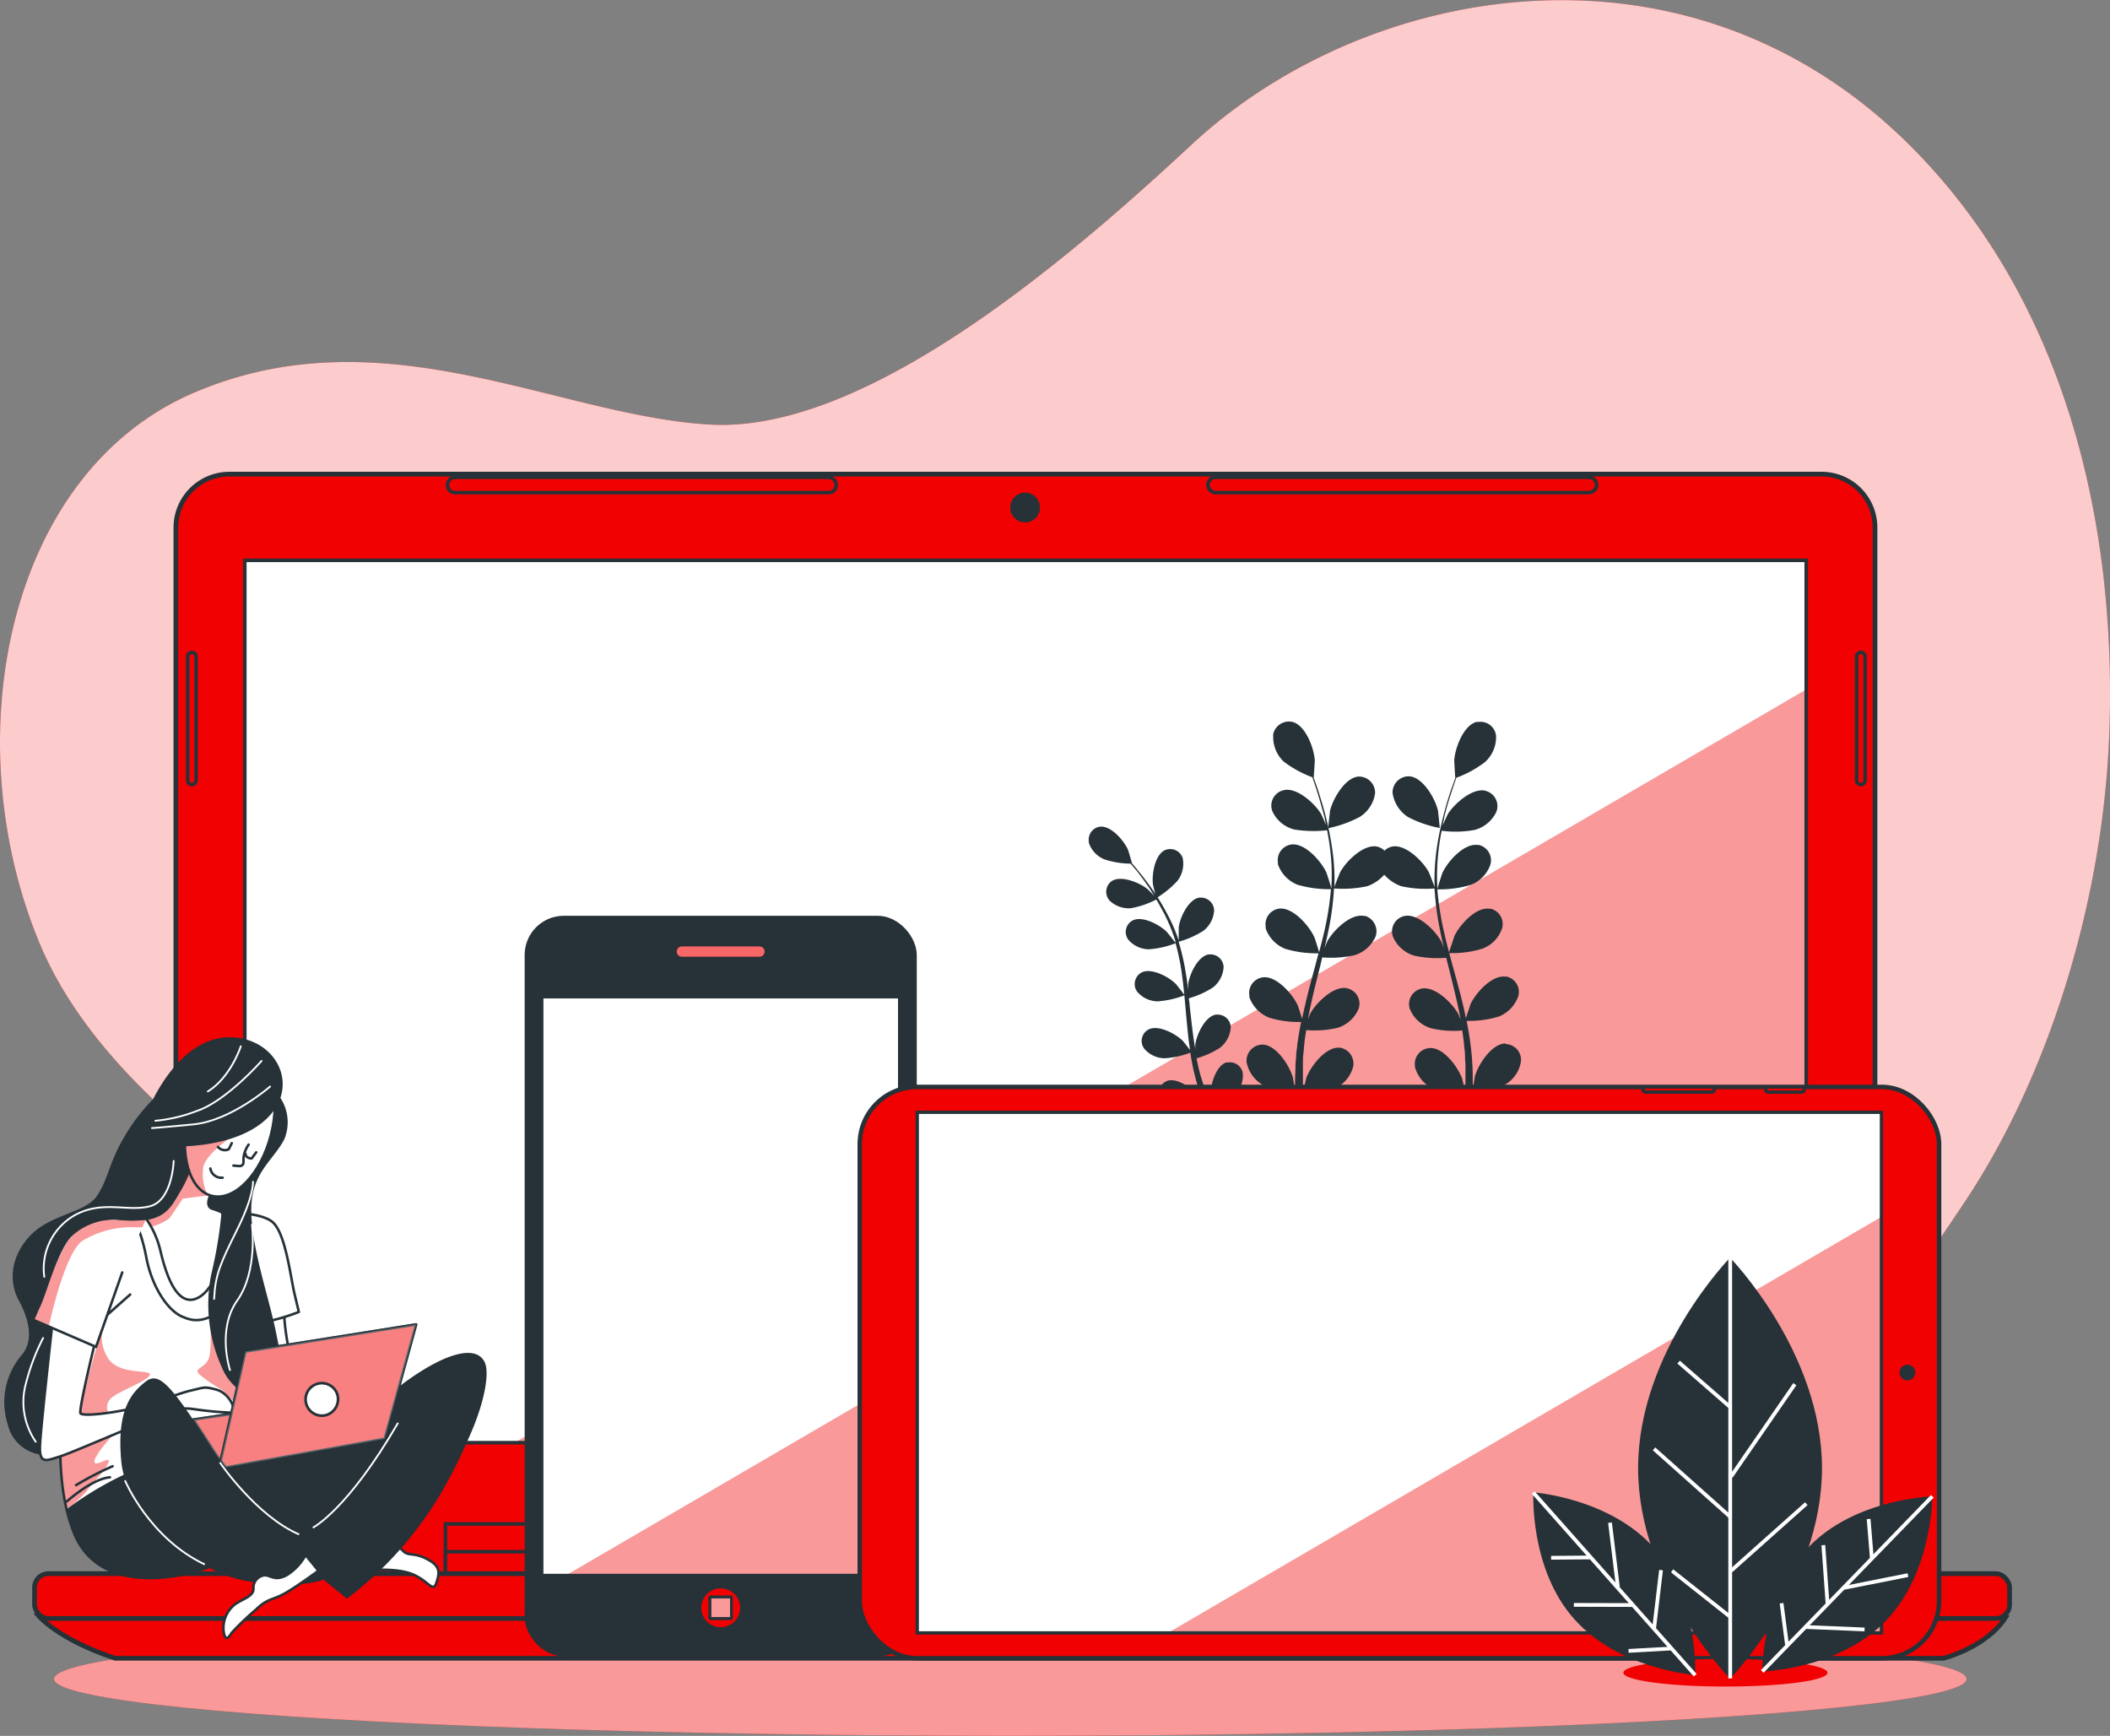 <svg id="Capa_1" data-name="Capa 1"
    xmlns="http://www.w3.org/2000/svg"
    xmlns:xlink="http://www.w3.org/1999/xlink" viewBox="0 0 268.73 221.1">
    <rect x="0" y="0" width="268.73" height="221.1" fill="#808080" stroke="none"/>
    <defs>
        <style>.cls-1,.cls-14,.cls-18,.cls-19,.cls-24,.cls-26,.cls-31,.cls-34,.cls-36,.cls-9{fill:none;}.cls-10,.cls-2,.cls-21,.cls-28,.cls-29,.cls-32,.cls-35,.cls-5,.cls-8{fill:#f10101;}.cls-12,.cls-20,.cls-22,.cls-23,.cls-27,.cls-3,.cls-30,.cls-4,.cls-6{fill:#fff;}.cls-3{opacity:0.8;}.cls-22,.cls-27,.cls-3,.cls-30,.cls-4,.cls-8{isolation:isolate;}.cls-30,.cls-4{opacity:0.6;}.cls-10,.cls-12,.cls-14,.cls-18,.cls-20,.cls-21,.cls-22,.cls-23,.cls-26,.cls-28,.cls-29,.cls-30,.cls-31,.cls-32,.cls-34,.cls-35,.cls-5,.cls-9{stroke:#263238;}.cls-10,.cls-20,.cls-24,.cls-26,.cls-28,.cls-32,.cls-34,.cls-35,.cls-36,.cls-5,.cls-9{stroke-miterlimit:10;}.cls-5{stroke-width:0.6px;}.cls-7{clip-path:url(#clip-path);}.cls-27,.cls-8{opacity:0.4;}.cls-9{stroke-width:0.45px;}.cls-10{stroke-width:0.45px;}.cls-11{fill:#263238;}.cls-12,.cls-14,.cls-18,.cls-19,.cls-21,.cls-22,.cls-23,.cls-29,.cls-30,.cls-31{stroke-linecap:round;stroke-linejoin:round;}.cls-12,.cls-14,.cls-20,.cls-21{stroke-width:0.32px;}.cls-13{clip-path:url(#clip-path-2);}.cls-15{clip-path:url(#clip-path-3);}.cls-16{clip-path:url(#clip-path-4);}.cls-17{clip-path:url(#clip-path-5);}.cls-18{stroke-width:0.32px;}.cls-19,.cls-24,.cls-36{stroke:#fff;}.cls-19,.cls-24{stroke-width:0.23px;}.cls-22,.cls-23,.cls-26,.cls-29,.cls-30,.cls-31{stroke-width:0.34px;}.cls-22{opacity:0.5;}.cls-25{clip-path:url(#clip-path-6);}.cls-28{stroke-width:0.46px;}.cls-32{stroke-width:0.57px;}.cls-33{clip-path:url(#clip-path-7);}.cls-34{stroke-width:0.42px;}.cls-35{stroke-width:0.42px;}.cls-36{stroke-width:0.48px;}</style>
        <clipPath id="clip-path">
            <rect class="cls-1" x="31.18" y="71.37" width="198.86" height="112.38"/>
        </clipPath>
        <clipPath id="clip-path-2">
            <path class="cls-1" d="M24.59,147.49a15.71,15.71,0,0,1-1.72,4.1c-1.3,2.15-1.84,3.66-5.82,3.77s-6,3.36-7.74,13-2.69,20.36.22,27.15,11.5,6.13,17.1,4.09,6.9-8.4,7-15.29.11-17.78-1-23.28-4.2-6.67-5.61-7.1.44-3,.44-3Z"/>
        </clipPath>
        <clipPath id="clip-path-3">
            <path class="cls-1" d="M28.31,154.45a7.91,7.91,0,0,0-1.25-.49c-1.39-.43.44-3,.44-3l-2.91-3.45a15.71,15.71,0,0,1-1.72,4.1c-1.1,1.83-1.66,3.19-4.25,3.62a12,12,0,0,1,1.77,3.91c.65,2.8,2,7.33,4.63,6.25S29.35,158.45,28.31,154.45Z"/>
        </clipPath>
        <clipPath id="clip-path-4">
            <path class="cls-1" d="M18.62,155.21a16.23,16.23,0,0,1-3.62,0,7.93,7.93,0,0,0-6,2.16c-1.73,1.72-3.26,7.32-3.91,8.73s-.86,2-.86,2l8,3.45,3.34-9.48"/>
        </clipPath>
        <clipPath id="clip-path-5">
            <ellipse class="cls-1" cx="29.27" cy="143.17" rx="9.43" ry="5.41" transform="translate(-116.71 136.6) rotate(-75.87)"/>
        </clipPath>
        <clipPath id="clip-path-6">
            <rect class="cls-1" x="69.04" y="127" width="45.5" height="73.62"/>
        </clipPath>
        <clipPath id="clip-path-7">
            <rect class="cls-1" x="116.82" y="141.67" width="122.8" height="66.31"/>
        </clipPath>
    </defs>
    <g id="freepik--background-simple--inject-1--inject-156">
        <path class="cls-2" d="M242.23,17.53c-28.19-27-68.34-19.62-90.4.83-16.12,15-41.51,36.67-61.17,35.73-19.49-1-41.78-14.46-66-4.05C.77,60.3-5.75,94.22,5.05,120.16s50.4,47.18,98.26,66.92a140.1,140.1,0,0,0,55.55,10.85s43.33-.45,59.61-10.87c12.75-8.17,18.21-13.54,32-34.34,10.41-15.75,17.39-37.89,18.17-59.34C269.61,67.17,263.29,37.75,242.23,17.53Z"/>
        <path class="cls-3" d="M242.23,17.53c-28.19-27-68.34-19.62-90.4.83-16.12,15-41.51,36.67-61.17,35.73-19.49-1-41.78-14.46-66-4.05C.77,60.3-5.75,94.22,5.05,120.16s50.4,47.18,98.26,66.92a140.1,140.1,0,0,0,55.55,10.85s43.33-.45,59.61-10.87c12.75-8.17,18.21-13.54,32-34.34,10.41-15.75,17.39-37.89,18.17-59.34C269.61,67.17,263.29,37.75,242.23,17.53Z"/>
    </g>
    <g id="freepik--Shadow--inject-1--inject-156">
        <ellipse class="cls-2" cx="128.67" cy="213.85" rx="121.79" ry="7.24"/>
        <ellipse class="cls-4" cx="128.67" cy="213.85" rx="121.79" ry="7.24"/>
    </g>
    <g id="freepik--Laptop--inject-1--inject-156">
        <path class="cls-5" d="M29.2,60.39H232a6.8,6.8,0,0,1,6.8,6.81V200.86H22.4V67.2A6.81,6.81,0,0,1,29.2,60.39Z"/>
        <rect class="cls-6" x="31.18" y="71.37" width="198.86" height="112.38"/>
        <g class="cls-7">
            <polygon class="cls-8" points="230.03 183.75 230.03 87.82 65.54 183.75 230.03 183.75"/>
        </g>
        <rect class="cls-9" x="31.18" y="71.37" width="198.86" height="112.38"/>
        <rect class="cls-10" x="56.73" y="194.1" width="148.73" height="7.33"/>
        <rect class="cls-10" x="56.73" y="197.64" width="148.73" height="3.8"/>
        <path class="cls-5" d="M4.89,205.78s2.45,3,9.76,5.43H247.53s5.43-1.36,7.88-5.17Z"/>
        <rect class="cls-5" x="4.4" y="200.43" width="251.54" height="5.71" rx="1.76"/>
        <circle class="cls-11" cx="130.56" cy="64.64" r="1.9"/>
        <path class="cls-10" d="M105.45,62.74H58a.94.94,0,0,1-1-1h0a1,1,0,0,1,1-.95h47.5a1,1,0,0,1,1,.95h0a.94.94,0,0,1-1,1Z"/>
        <path class="cls-10" d="M202.35,62.74H154.84a1,1,0,0,1-1-1h0a1,1,0,0,1,1-.95h47.51a1,1,0,0,1,1,.95h0A1,1,0,0,1,202.35,62.74Z"/>
        <path class="cls-10" d="M237,99.93h0a.54.54,0,0,1-.54-.54V83.64a.54.54,0,0,1,.54-.54h0a.54.54,0,0,1,.54.54V99.39A.54.54,0,0,1,237,99.93Z"/>
        <path class="cls-10" d="M24.44,99.93h0a.54.54,0,0,1-.54-.54h0V83.64a.54.54,0,0,1,.54-.54h0a.54.54,0,0,1,.54.54V99.39A.54.54,0,0,1,24.44,99.93Z"/>
    </g>
    <g id="freepik--plants-1--inject-1--inject-156">
        <path class="cls-11" d="M173.18,104.05a4.29,4.29,0,0,0,1.95-3,2.05,2.05,0,0,0-2-2.14H173c-1.72.15-3.25,2.86-3.61,4.36,0,.14-.26,2.22-.23,2.22A15.52,15.52,0,0,0,173.18,104.05Z"/>
        <path class="cls-11" d="M158.28,136.68a1.66,1.66,0,0,0-1.93-1.35l-.2,0c-1.3.45-2,2.89-2,4.15,0,.08.12,1,.19,1.51-.15-.37-.29-.75-.44-1.14-.21-.56-.42-1.16-.65-1.75l-.29-.93c-.11-.31-.17-.65-.26-.94-.11-.46-.21-.95-.31-1.44a10.55,10.55,0,0,0,3-1.35,3.56,3.56,0,0,0,1.36-2.61,1.66,1.66,0,0,0-1.72-1.6h-.19c-1.38.25-2.45,2.56-2.6,3.81v.65c-.08-.49-.16-1-.23-1.45-.19-1.38-.34-2.79-.5-4.2,0-.3-.07-.59-.1-.89a11.17,11.17,0,0,0,3.07-1.38,3.54,3.54,0,0,0,1.36-2.61,1.67,1.67,0,0,0-1.74-1.6l-.17,0c-1.38.24-2.45,2.55-2.6,3.8v.71c-.1-.76-.2-1.53-.33-2.28a29.69,29.69,0,0,0-.89-3.84,11.55,11.55,0,0,0,3.17-1.41,3.53,3.53,0,0,0,1.35-2.6,1.67,1.67,0,0,0-1.73-1.61l-.18,0c-1.38.25-2.45,2.55-2.6,3.8,0,.09,0,1.24,0,1.65a0,0,0,0,1,0,0,21.83,21.83,0,0,0-1.55-3.54,27.51,27.51,0,0,0-1.8-2.94c-.61-.89-1.21-1.66-1.76-2.33-.29-.37-.57-.7-.83-1h0s-.47-1.63-.52-1.74c-.5-1.15-2.15-3.08-3.55-2.94a1.66,1.66,0,0,0-1.44,1.86l0,.18a3.47,3.47,0,0,0,2,2.13A11,11,0,0,0,144,110c.26.32.54.65.84,1,.53.69,1.12,1.47,1.7,2.36.16.24.31.5.47.75-.35-.36-.84-.86-.9-.9-1-.8-3.33-1.75-4.5-1a1.67,1.67,0,0,0-.42,2.33l.1.14a3.52,3.52,0,0,0,2.72,1,11.06,11.06,0,0,0,3.25-1.11c.35.56.65,1.14,1,1.78a21.5,21.5,0,0,1,1.44,3.52.36.36,0,0,0,0,.22c-.14-.21-1-1.3-1.08-1.38-.88-.9-3.11-2.11-4.37-1.47a1.65,1.65,0,0,0-.67,2.25.83.83,0,0,0,.09.16,3.5,3.5,0,0,0,2.64,1.26,11.73,11.73,0,0,0,3.41-.77,29.4,29.4,0,0,1,.78,3.73c.13.93.24,1.87.33,2.83-.19-.27-1-1.3-1.07-1.37-.88-.9-3.11-2.1-4.37-1.47a1.68,1.68,0,0,0-.68,2.26l.1.16a3.45,3.45,0,0,0,2.64,1.26,12,12,0,0,0,3.39-.76l.12,1.3c.13,1.42.25,2.84.41,4.24.06.48.13,1,.2,1.43-.3-.4-.86-1.11-.92-1.17-.88-.89-3.11-2.1-4.37-1.46a1.65,1.65,0,0,0-.68,2.24l.1.17a3.47,3.47,0,0,0,2.64,1.26,11,11,0,0,0,3.26-.72c.12.79.26,1.57.43,2.33.09.33.15.65.25,1s.18.65.27.94c.21.65.39,1.21.6,1.8l.32.85c-.25-.45-.66-1.15-.69-1.21-.74-1-2.76-2.55-4.1-2.12a1.67,1.67,0,0,0-1,2.13.87.87,0,0,0,.07.17,3.51,3.51,0,0,0,2.42,1.66,12.36,12.36,0,0,0,3.44-.25c.26.7.52,1.38.77,2,.8,2,1.54,3.62,2.07,4.75s.87,1.77.87,1.77h0a.47.47,0,0,0,.65.19.49.49,0,0,0,.19-.65s-.33-.61-.88-1.72-1.31-2.7-2.15-4.65c-.24-.57-.49-1.17-.74-1.79a11.45,11.45,0,0,0,2.91-1.87A3.42,3.42,0,0,0,158.28,136.68Z"/>
        <path class="cls-11" d="M147.27,114.39a12.31,12.31,0,0,0,2.71-2.22,3.61,3.61,0,0,0,.65-2.87,1.67,1.67,0,0,0-2.09-1.08l-.17.06c-1.3.6-1.69,3.11-1.53,4.36C146.84,112.74,147.27,114.4,147.27,114.39Z"/>
        <path class="cls-11" d="M179.3,104.05a14.45,14.45,0,0,0,4.07,1.41s-.2-2.08-.23-2.22c-.34-1.5-1.89-4.21-3.61-4.36a2.06,2.06,0,0,0-2.17,1.93V101A4.4,4.4,0,0,0,179.3,104.05Z"/>
        <path class="cls-11" d="M191.67,132.91c-1.73.07-3.41,2.7-3.83,4.19,0,.08-.18,1.06-.27,1.69v-1.12c0-.76,0-1.52-.07-2.34,0-.39-.06-.78-.09-1.19s-.09-.82-.14-1.23c-.12-.95-.29-1.91-.48-2.88a13.37,13.37,0,0,0,4.08-.55,4.28,4.28,0,0,0,2.5-2.61,2,2,0,0,0-1.46-2.48l-.23,0c-1.72-.2-3.78,2.14-4.42,3.56,0,.08-.38,1.14-.56,1.73-.12-.58-.24-1.16-.38-1.74-.41-1.68-.87-3.37-1.33-5-.14-.51-.27-1-.41-1.55a13.11,13.11,0,0,0,4.22-.56,4.19,4.19,0,0,0,2.51-2.6,2,2,0,0,0-1.47-2.49l-.22,0c-1.72-.2-3.78,2.14-4.42,3.55,0,.1-.54,1.63-.65,2-.3-1.14-.58-2.27-.82-3.4a38.09,38.09,0,0,1-.67-4.62,13.91,13.91,0,0,0,4.25-.56,4.25,4.25,0,0,0,2.51-2.6,2,2,0,0,0-1.48-2.49l-.21,0c-1.72-.2-3.78,2.15-4.42,3.55-.05.11-.58,1.76-.65,2.06v-.28a27,27,0,0,1,.16-4.67c.1-.86.23-1.68.39-2.47a13.61,13.61,0,0,0,4.18-.1,4.25,4.25,0,0,0,2.78-2.3,2,2,0,0,0-1.2-2.63l-.2-.07c-1.69-.38-4,1.72-4.79,3l-.65,1.43c.08-.36.15-.73.22-1.07.3-1.3.66-2.42,1-3.44.19-.57.36-1.09.53-1.57a13.66,13.66,0,0,0,3.65-2,4.27,4.27,0,0,0,1.41-3.32,2,2,0,0,0-2.27-1.79l-.22,0c-1.68.44-2.75,3.37-2.84,4.91,0,.13.12,2.23.14,2.22h0c-.16.46-.35,1-.54,1.5-.33,1-.7,2.16-1,3.43a36.91,36.91,0,0,0-.84,4.16,27.8,27.8,0,0,0-.26,4.74v.06c-.17-.48-.69-1.8-.74-1.89-.73-1.37-2.94-3.57-4.64-3.26a1.91,1.91,0,0,0-1,.53,1.91,1.91,0,0,0-1-.53c-1.7-.3-3.91,1.9-4.64,3.26-.05.09-.58,1.41-.74,1.89v-.06a26.82,26.82,0,0,0-.27-4.74,39.24,39.24,0,0,0-.83-4.16c-.32-1.3-.69-2.42-1-3.43q-.28-.81-.54-1.5h0s.15-2.09.14-2.22c-.08-1.54-1.16-4.47-2.83-4.91a2.06,2.06,0,0,0-2.46,1.53,1.7,1.7,0,0,0,0,.22A4.29,4.29,0,0,0,163.49,97a14.23,14.23,0,0,0,3.65,2c.17.48.34,1,.53,1.57.32,1,.65,2.17,1,3.44.07.34.15.71.22,1.07-.25-.58-.6-1.36-.65-1.43-.78-1.3-3.09-3.43-4.77-3a2,2,0,0,0-1.48,2.49,1.72,1.72,0,0,0,.07.21,4.21,4.21,0,0,0,2.77,2.3,15.45,15.45,0,0,0,4.19.1c.15.79.29,1.61.39,2.47a26,26,0,0,1,.16,4.67.86.86,0,0,1,0,.28c-.07-.3-.61-2-.65-2.06-.65-1.4-2.7-3.75-4.42-3.55a2,2,0,0,0-1.74,2.31,1.74,1.74,0,0,0,0,.22,4.34,4.34,0,0,0,2.5,2.6,14.31,14.31,0,0,0,4.25.56,38,38,0,0,1-.68,4.63c-.24,1.13-.53,2.26-.83,3.4-.1-.39-.6-2-.65-2-.65-1.4-2.7-3.75-4.42-3.55a2,2,0,0,0-1.73,2.31,1.7,1.7,0,0,0,0,.22,4.35,4.35,0,0,0,2.51,2.6,14.06,14.06,0,0,0,4.22.56c-.14.52-.27,1-.41,1.55-.46,1.69-.92,3.37-1.3,5.05-.14.58-.26,1.16-.39,1.74-.17-.59-.52-1.65-.56-1.73-.65-1.41-2.7-3.76-4.41-3.55a2,2,0,0,0-1.74,2.31c0,.07,0,.14,0,.22a4.38,4.38,0,0,0,2.51,2.6,12.4,12.4,0,0,0,4.08.55c-.2,1-.36,2-.49,2.89,0,.41-.12.83-.13,1.23s-.06.8-.09,1.19c0,.81-.06,1.57-.06,2.33v1.12c-.1-.65-.26-1.61-.28-1.69-.42-1.49-2.1-4.11-3.83-4.18a2.05,2.05,0,0,0-2.07,2c0,.07,0,.14,0,.21a4.32,4.32,0,0,0,2.09,2.94A15.38,15.38,0,0,0,165,139.3v2.63c.07,2.64.23,4.82.36,6.36s.24,2.41.24,2.41h0a.61.61,0,0,0,1.2-.18s-.12-.85-.28-2.37-.37-3.67-.5-6.28c0-.74-.06-1.55-.08-2.37a13.74,13.74,0,0,0,4.13-.91,4.14,4.14,0,0,0,2.28-2.79,2.06,2.06,0,0,0-1.69-2.36l-.21,0c-1.74,0-3.58,2.47-4.1,3.9,0,.1-.3,1.24-.41,1.83v-3.79c0-.39,0-.79.06-1.19s.07-.8.11-1.19c.06-.59.15-1.19.25-1.8a12.87,12.87,0,0,0,4-.29,4.3,4.3,0,0,0,2.67-2.42,2,2,0,0,0-1.3-2.57l-.22-.06c-1.7-.31-3.91,1.89-4.64,3.25l-.29.71c.11-.58.22-1.17.35-1.75.36-1.68.79-3.37,1.22-5.07l.25-1.06a13.93,13.93,0,0,0,4.13-.28,4.3,4.3,0,0,0,2.68-2.42,2.06,2.06,0,0,0-1.33-2.58l-.2,0c-1.7-.32-3.91,1.89-4.64,3.25,0,0-.17.41-.34.82.22-.92.42-1.85.6-2.77a35.37,35.37,0,0,0,.6-4.8,14.75,14.75,0,0,0,4.25-.29,5.22,5.22,0,0,0,2.15-1.46,5.22,5.22,0,0,0,2.15,1.46,14.06,14.06,0,0,0,4.25.29,38.86,38.86,0,0,0,.6,4.8c.18.92.38,1.85.59,2.77-.16-.41-.3-.77-.33-.82-.73-1.36-2.93-3.57-4.64-3.25a2,2,0,0,0-1.58,2.41l.06.22a4.31,4.31,0,0,0,2.67,2.42,13.92,13.92,0,0,0,4.13.28c.08.36.17.71.26,1.06.42,1.7.85,3.39,1.22,5.07.13.58.23,1.17.34,1.75-.14-.36-.27-.65-.29-.71-.73-1.36-2.94-3.56-4.64-3.25a2,2,0,0,0-1.58,2.42.83.83,0,0,0,.06.21,4.26,4.26,0,0,0,2.66,2.42,12.5,12.5,0,0,0,4,.29c.09.61.18,1.21.24,1.8,0,.39.1.78.11,1.19s0,.8.06,1.19v3.79c-.12-.59-.39-1.73-.42-1.83-.52-1.45-2.36-4-4.09-3.9a2,2,0,0,0-1.93,2.16,1.64,1.64,0,0,0,0,.22,4.38,4.38,0,0,0,2.28,2.79,14.45,14.45,0,0,0,4.14.91c0,.82,0,1.63-.09,2.37-.12,2.61-.32,4.77-.49,6.28s-.29,2.37-.29,2.37a.61.61,0,0,0,1.2.18h0s.11-.88.25-2.41.29-3.72.35-6.36c0-.83,0-1.72,0-2.63a14.05,14.05,0,0,0,4.07-1.19,4.14,4.14,0,0,0,2.08-2.94,2,2,0,0,0-1.83-2.25Z"/>
    </g>
    <g id="freepik--Character--inject-1--inject-156">
        <path class="cls-12" d="M36.12,166a32.57,32.57,0,0,0,.86,6.79,37.48,37.48,0,0,0,2,4.74,16.55,16.55,0,0,1-4.1,1.62c-1.29.11-3-5.72-3-9.7S33.32,164.3,36.12,166Z"/>
        <path class="cls-12" d="M28.31,154.45s4.56-.17,6.3,1.12,2.37,7,2.91,9.27l.54,2.26a25.54,25.54,0,0,1-3.91,1.19,12.75,12.75,0,0,0-1.51.21s-1.37-7.83-3-10.12A28.8,28.8,0,0,0,27,155S26.23,154.16,28.31,154.45Z"/>
        <path class="cls-6" d="M24.59,147.49a15.71,15.71,0,0,1-1.72,4.1c-1.3,2.15-1.84,3.66-5.82,3.77s-6,3.36-7.74,13-2.69,20.36.22,27.15,11.5,6.13,17.1,4.09,6.9-8.4,7-15.29.11-17.78-1-23.28-4.2-6.67-5.61-7.1.44-3,.44-3Z"/>
        <g class="cls-13">
            <path class="cls-8" d="M13.22,168.63a5.06,5.06,0,0,0,.73,4.63c1.69,2,5.86,1.05,5.05,2s-4.42,2.11-5.05,3.05a1.48,1.48,0,0,0-.1,1.68s-3.32.6-3.56,0,2-8.4,2-8.4Z"/>
            <path class="cls-8" d="M14.23,182.94s-2.31,2.53-2.2,3.26,2.2-.95,1.78.1-2.21,2.74-2.73,3.58a14.34,14.34,0,0,1-2.61,2.33l-.74-5.69-.14-1Z"/>
        </g>
        <path class="cls-14" d="M24.59,147.49a15.71,15.71,0,0,1-1.72,4.1c-1.3,2.15-1.84,3.66-5.82,3.77s-6,3.36-7.74,13-2.69,20.36.22,27.15,11.5,6.13,17.1,4.09,6.9-8.4,7-15.29.11-17.78-1-23.28-4.2-6.67-5.61-7.1.44-3,.44-3Z"/>
        <path class="cls-6" d="M28.31,154.45a7.91,7.91,0,0,0-1.25-.49c-1.39-.43.44-3,.44-3l-2.91-3.45a15.71,15.71,0,0,1-1.72,4.1c-1.1,1.83-1.66,3.19-4.25,3.62a12,12,0,0,1,1.77,3.91c.65,2.8,2,7.33,4.63,6.25S29.35,158.45,28.31,154.45Z"/>
        <g class="cls-15">
            <path class="cls-8" d="M21.6,155.16a7.06,7.06,0,0,1-2.25,1.07l-.65-1.11s2.68.33,5.37-5.86h0a9,9,0,0,0,2.42,3l-3.21.41"/>
        </g>
        <path class="cls-14" d="M28.31,154.45a7.91,7.91,0,0,0-1.25-.49c-1.39-.43.44-3,.44-3l-2.91-3.45a15.71,15.71,0,0,1-1.72,4.1c-1.1,1.83-1.66,3.19-4.25,3.62a12,12,0,0,1,1.77,3.91c.65,2.8,2,7.33,4.63,6.25S29.35,158.45,28.31,154.45Z"/>
        <line class="cls-14" x1="13.48" y1="167.63" x2="16.58" y2="164.88"/>
        <path class="cls-14" d="M17.05,155.36s.91,1.25,1.6,4.87,2.75,6.89,4.82,7.57a3.74,3.74,0,0,0,3.1,0"/>
        <path class="cls-12" d="M6.81,167.32s-1.61,14.31-1.72,16.8S6,186,7.57,185.53s10.88-4.56,13-5.29,2.48-1,4.21-.75a43.48,43.48,0,0,0,4.55.43c1.08,0-.11-2.48-1.72-2.91s-1.51-.32-3.34.11-4.74,1.72-7.87,2.37-5.82.86-6.14.54,2-9.7,2-9.7Z"/>
        <path class="cls-6" d="M18.62,155.21a16.23,16.23,0,0,1-3.62,0,7.93,7.93,0,0,0-6,2.16c-1.73,1.72-3.26,7.32-3.91,8.73s-.86,2-.86,2l8,3.45,3.34-9.48"/>
        <g class="cls-16">
            <path class="cls-8" d="M18.53,155.14a39.06,39.06,0,0,1-4.72.23,6.47,6.47,0,0,0-4.94,2.42c-1.48,1.69-4.5,10.33-4.5,10.33l1.85.79s2-9.43,4.33-10.9a12.05,12.05,0,0,1,6.73-1.69c.65,0,1.38,0,1.85-.09Z"/>
        </g>
        <path class="cls-14" d="M18.62,155.21a16.23,16.23,0,0,1-3.62,0,7.93,7.93,0,0,0-6,2.16c-1.73,1.72-3.26,7.32-3.91,8.73s-.86,2-.86,2l8,3.45,3.34-9.48"/>
        <path class="cls-14" d="M8.49,191.25s3.25-2.93,5.51-3.09"/>
        <path class="cls-14" d="M14.34,186.75a40.94,40.94,0,0,0-4.65,2.41"/>
        <ellipse class="cls-6" cx="29.27" cy="143.17" rx="9.43" ry="5.41" transform="translate(-116.71 136.6) rotate(-75.87)"/>
        <g class="cls-17">
            <path class="cls-8" d="M26.41,152.12a6,6,0,0,1-.5-3.59c.53-1.68,3.37-3.57,3.37-3.57s-1.3.32-2.61.52l-3.1.49.45,3.15A5.17,5.17,0,0,0,26.41,152.12Z"/>
        </g>
        <ellipse class="cls-18" cx="29.27" cy="143.17" rx="9.43" ry="5.41" transform="translate(-116.71 136.6) rotate(-75.87)"/>
        <path class="cls-8" d="M24.06,149.4c-.5,1-2,4-3.62,5a5.24,5.24,0,0,1-1.45.65"/>
        <path class="cls-8" d="M26.65,165.37s.42,6,0,7.47-2.1,1.37-1.26,2.21a18.35,18.35,0,0,0,2.94,2l1.47,1.47.34-2.23s-1.06.31-2.11-3.37A44,44,0,0,1,26.65,165.37Z"/>
        <path class="cls-14" d="M31.66,145.79a3.86,3.86,0,0,0-.65,1.66V148a.48.48,0,0,1-.44.52H30.5l-.77-.06"/>
        <path class="cls-14" d="M28.35,150a1.42,1.42,0,0,1-1.56-1.17"/>
        <path class="cls-14" d="M29.52,145.6l-.39.78a1.15,1.15,0,0,1-1.37-.3"/>
        <path class="cls-14" d="M32.63,146.77l-.58.78s-.78,0-.78-.59"/>
        <path class="cls-11" d="M35.71,139.84c1.3-3.83-1.86-7.81-6.6-7.72s-8,4.71-9.61,7.88a23.5,23.5,0,0,0-3.75,4.94c-1.95,3.34-1.95,5.28-3.44,7.43s-5.93,2.27-8.52,5.07-2.6,6-1.4,8.19,2,5,.43,6.89A9.27,9.27,0,0,0,1,181.47a5,5,0,0,0,4.16,3.8,4.2,4.2,0,0,1-.06-1.12c.08-2,1.07-10.94,1.51-14.91l-2.37-1a20.24,20.24,0,0,1,.86-2c.64-1.4,2.15-7,3.9-8.73a7.93,7.93,0,0,1,6-2.16,16.76,16.76,0,0,0,3.61,0,4.5,4.5,0,0,0,3.45-2.39h0l.17-.28v0l.57-1a16.55,16.55,0,0,0,1.2-2.47A10.89,10.89,0,0,1,23.5,146c2.13-.07,8-.59,11-4.08a5.72,5.72,0,0,0,.48-.65,15.44,15.44,0,0,1-.46,3.25A13.25,13.25,0,0,1,30.92,151l-.32.27-.19.15-.29.2-.21.14-.28.16-.22.12-.28.12-.22.08-.28.09-.23.05a3,3,0,0,1-1.47,0l-.19-.06a1.93,1.93,0,0,0-.19,1.27A.65.65,0,0,0,27,154h0a9,9,0,0,1,1.21.48,55.44,55.44,0,0,1-1.3,7.8,19.51,19.51,0,0,0,1.4,12c1.29,3.12,5.28,5.06,6.68,3.25s1-3.76.11-8.08S32,158.85,32,154.1s2.8-6.25,4.21-9A5.63,5.63,0,0,0,35.71,139.84Z"/>
        <path class="cls-19" d="M34.4,138.39s-5,4.36-9.76,4.82-5.29.47-5.29.47"/>
        <path class="cls-19" d="M33.31,135.13s-4.51,5.13-8.24,6.37a19.55,19.55,0,0,1-5.28,1.25"/>
        <path class="cls-19" d="M30.67,133.26s-1.24,3.91-4.2,5.76"/>
        <path class="cls-19" d="M22.12,147.87s-.16,5-3,5.76-5.9-.78-9.48,1.08a7.81,7.81,0,0,0-4,7.91"/>
        <path class="cls-19" d="M4.55,183.63a8.93,8.93,0,0,1-1.24-7.46,27.52,27.52,0,0,1,2.18-5.75"/>
        <path class="cls-19" d="M32.09,156s.77,5.9-1.87,9.63-.93,8.87-.93,8.87"/>
        <path class="cls-19" d="M32.22,150.52s.16,1.71-2,6.06-2.8,5.75-2.95,8.86"/>
        <path class="cls-20" d="M47.15,200s3.49-.34,5.51.56,2.48,2.36,2.93,1,.45-2.14-1.23-3-2.37-.34-3-1a5.21,5.21,0,0,0-1.13-.9s-1.8-.22-1.92.79-1.79,1.35-1.79,1.35Z"/>
        <path class="cls-11" d="M61.76,173.57c-1.19-2.7-6.13-.85-11.85,3.76-7.42,6-13.18,7.37-16.27,7.61v-.1c-1.62-.75-3.91-.78-6.63-.34l-.25-.38c-5.21-8.08-6.57-9.47-8.3-8.08s-3.66,3.56-3,10.24a10.23,10.23,0,0,0,.3,1.56,42.28,42.28,0,0,0-7.27,4.38,19.4,19.4,0,0,0,1,3.32c2.9,6.77,11.47,6.15,17.08,4.11A16.34,16.34,0,0,0,32,201.47c4.43.55,7.43.39,9.19-.28l3,2.43a46.68,46.68,0,0,0,11.72-13,66.39,66.39,0,0,0,3.94-7.81C61.72,178.6,62.35,174.92,61.76,173.57Z"/>
        <path class="cls-21" d="M26.75,184.09a26.61,26.61,0,0,0,2,2.8L49,183.26l-6.37-5.11-18,2.65Z"/>
        <path class="cls-22" d="M26.75,184.09a26.61,26.61,0,0,0,2,2.8L49,183.26l-6.37-5.11-18,2.65Z"/>
        <path class="cls-21" d="M31.25,172.14,28.1,186.05c.22.29.45.58.65.86L49,183.26l4-14.57Z"/>
        <path class="cls-6" d="M41.56,180.23a2.07,2.07,0,1,1,1.41-2.6A2.11,2.11,0,0,1,41.56,180.23Z"/>
        <path class="cls-22" d="M31.25,172.14,28.1,186.05c.22.29.45.58.65.86L49,183.26l4-14.57Z"/>
        <path class="cls-23" d="M41.56,180.23a2.07,2.07,0,1,1,1.41-2.6A2.11,2.11,0,0,1,41.56,180.23Z"/>
        <path class="cls-20" d="M40.55,200.06s-2.79,2.07-4.36,2.93-2.07.56-3.57,2a35.11,35.11,0,0,0-3.13,3c-.36.58-.79,1.14-1-.14a3.81,3.81,0,0,1,1.43-3.5c1-.72,2.36-1,2.36-2a1.59,1.59,0,0,1,1.43-1.71c.78,0,1.3.78,2.78,0a6.89,6.89,0,0,0,2.43-2.57Z"/>
        <path class="cls-24" d="M15.91,188.55s3.08,7.36,10.17,10.71"/>
        <path class="cls-24" d="M39.84,194.58s4.4-2.21,10.86-13.36"/>
        <path class="cls-24" d="M28,186.27s4.66,6.84,10.1,9.17"/>
    </g>
    <g id="freepik--Mobile--inject-1--inject-156">
        <rect class="cls-11" x="66.82" y="116.64" width="49.94" height="94.33" rx="4.99"/>
        <rect class="cls-6" x="69.04" y="127" width="45.5" height="73.62"/>
        <g class="cls-25">
            <polygon class="cls-8" points="114.54 175.88 72.12 200.62 114.54 200.62 114.54 175.88"/>
        </g>
        <rect class="cls-26" x="69.04" y="127" width="45.5" height="73.62"/>
        <path class="cls-2" d="M96.73,121.85H86.84a.65.65,0,0,1-.65-.65h0a.65.65,0,0,1,.65-.65h9.89a.65.65,0,0,1,.65.65h0A.65.65,0,0,1,96.73,121.85Z"/>
        <path class="cls-27" d="M96.73,121.85H86.84a.65.65,0,0,1-.65-.65h0a.65.65,0,0,1,.65-.65h9.89a.65.65,0,0,1,.65.65h0A.65.65,0,0,1,96.73,121.85Z"/>
        <path class="cls-28" d="M94.49,204.78a2.7,2.7,0,1,0-2.7,2.7h0A2.7,2.7,0,0,0,94.49,204.78Z"/>
        <rect class="cls-29" x="90.42" y="203.41" width="2.73" height="2.73"/>
        <rect class="cls-30" x="90.42" y="203.41" width="2.73" height="2.73"/>
        <rect class="cls-31" x="90.42" y="203.41" width="2.73" height="2.73"/>
    </g>
    <g id="freepik--Tablet--inject-1--inject-156">
        <rect class="cls-32" x="109.5" y="138.44" width="137.46" height="72.77" rx="7.28"/>
        <rect class="cls-6" x="116.82" y="141.67" width="122.8" height="66.31"/>
        <g class="cls-33">
            <polygon class="cls-8" points="239.63 154.98 148.76 207.97 239.63 207.97 239.63 154.98"/>
        </g>
        <rect class="cls-34" x="116.82" y="141.67" width="122.8" height="66.31"/>
        <path class="cls-11" d="M242.93,175.82a1,1,0,1,1,1-1h0A1,1,0,0,1,242.93,175.82Z"/>
        <rect class="cls-35" x="224.9" y="138.44" width="4.87" height="0.66" rx="0.24"/>
        <path class="cls-35" d="M209.63,139.1H218a.34.34,0,0,0,.34-.33h0a.33.33,0,0,0-.33-.33h-8.42a.33.33,0,0,0-.33.33h0a.33.33,0,0,0,.33.34Z"/>
    </g>
    <g id="freepik--plants-2--inject-1--inject-156">
        <path class="cls-2" d="M232.75,213.05c0,1-5.81,1.76-13,1.76s-13-.78-13-1.76,5.8-1.76,13-1.76S232.75,212.08,232.75,213.05Z"/>
        <path class="cls-11" d="M208.63,187c0,14.81,11.71,26.81,11.71,26.81s11.71-12,11.71-26.81-11.71-26.81-11.71-26.81S208.63,172.16,208.63,187Z"/>
        <line class="cls-36" x1="220.36" y1="213.78" x2="220.36" y2="160.16"/>
        <line class="cls-36" x1="220.36" y1="179.22" x2="213.79" y2="173.49"/>
        <line class="cls-36" x1="220.46" y1="188.08" x2="228.59" y2="176.3"/>
        <line class="cls-36" x1="220.36" y1="193.19" x2="210.66" y2="184.54"/>
        <line class="cls-36" x1="220.46" y1="200.07" x2="230.05" y2="191.52"/>
        <line class="cls-36" x1="220.46" y1="206.01" x2="212.95" y2="200.07"/>
        <path class="cls-11" d="M200.5,206.22c5.7,6.43,15.4,7.12,15.4,7.12s.48-9.72-5.21-16.15-15.4-7.11-15.4-7.11S194.78,199.82,200.5,206.22Z"/>
        <line class="cls-36" x1="215.9" y1="213.37" x2="195.27" y2="190.1"/>
        <line class="cls-36" x1="202.61" y1="198.37" x2="197.55" y2="198.41"/>
        <line class="cls-36" x1="206.06" y1="202.18" x2="205.05" y2="193.94"/>
        <line class="cls-36" x1="207.98" y1="204.43" x2="200.45" y2="204.41"/>
        <line class="cls-36" x1="210.67" y1="207.38" x2="211.55" y2="199.98"/>
        <line class="cls-36" x1="212.96" y1="209.96" x2="207.41" y2="210.27"/>
        <path class="cls-11" d="M230.39,197c-6,6.16-5.95,15.89-5.95,15.89s9.73-.25,15.71-6.42,5.95-15.87,5.95-15.87S236.37,190.84,230.39,197Z"/>
        <line class="cls-36" x1="224.44" y1="212.89" x2="246.1" y2="190.58"/>
        <line class="cls-36" x1="238.4" y1="198.51" x2="237.99" y2="193.47"/>
        <line class="cls-36" x1="234.86" y1="202.24" x2="243" y2="200.62"/>
        <line class="cls-36" x1="232.76" y1="204.32" x2="232.22" y2="196.8"/>
        <line class="cls-36" x1="230.02" y1="207.23" x2="237.47" y2="207.54"/>
        <line class="cls-36" x1="227.62" y1="209.7" x2="226.9" y2="204.2"/>
    </g>
</svg>